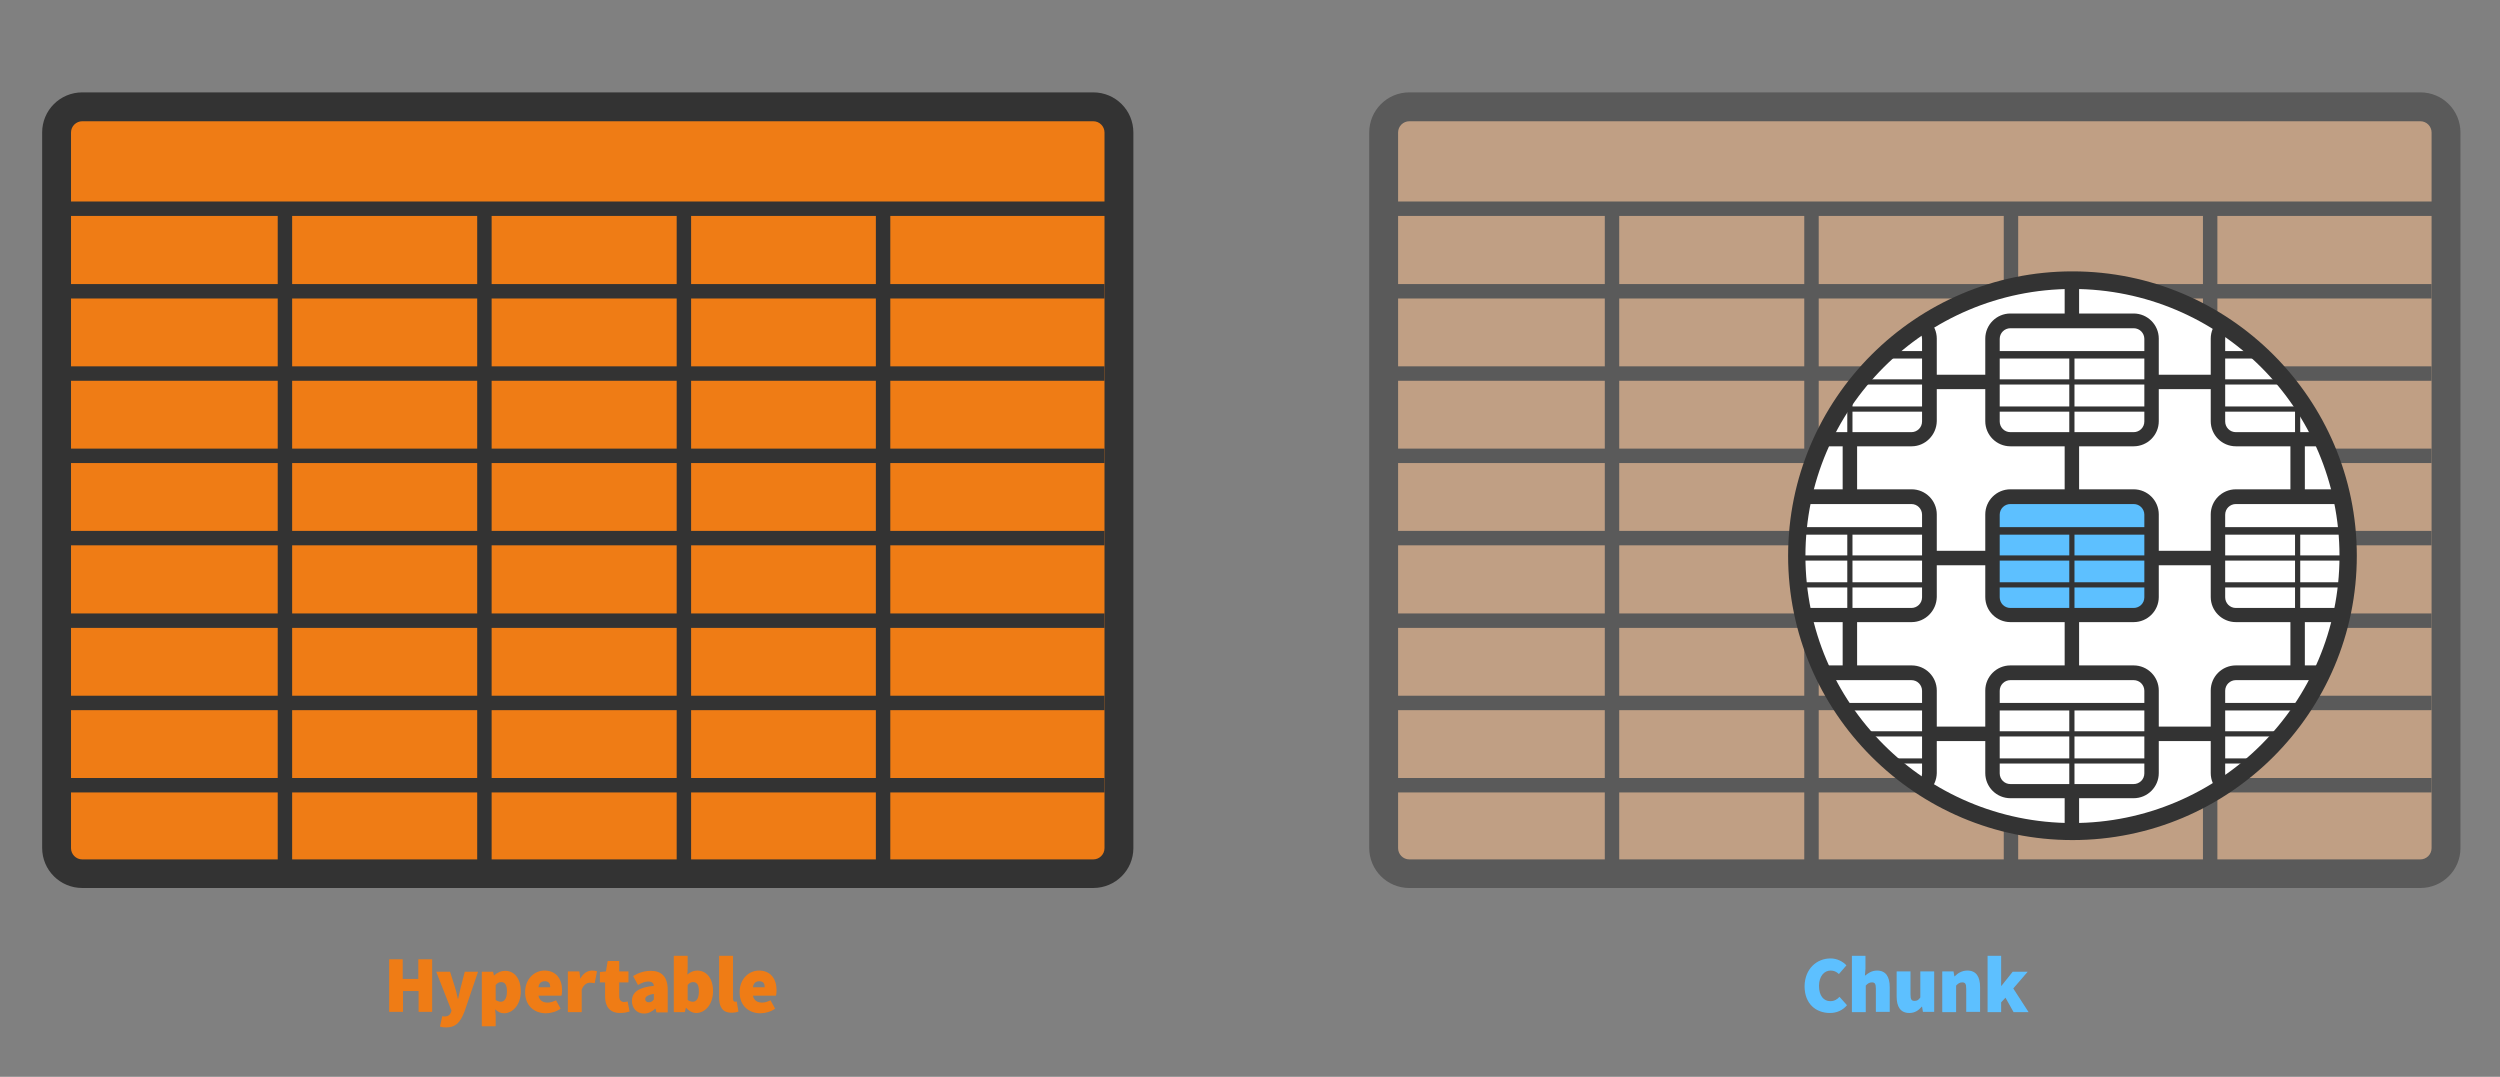 <?xml version="1.0" encoding="utf-8"?>
<!-- Generator: Adobe Illustrator 22.1.0, SVG Export Plug-In . SVG Version: 6.00 Build 0)  -->
<svg version="1.1" id="Layer_1" xmlns="http://www.w3.org/2000/svg" xmlns:xlink="http://www.w3.org/1999/xlink" x="0px" y="0px"
	 viewBox="0 0 866 373" style="enable-background:new 0 0 866 373;" xml:space="preserve">
<rect x="0" y="0" width="866" height="373" fill="#808080" stroke="none"/>
<style type="text/css">
	.st0{fill:#EF7C15;}
	.st1{fill:#333333;}
	.st2{opacity:0.5;}
	.st3{fill:#FFBE88;}
	.st4{fill:none;}
	.st5{fill:#FFFFFF;}
	.st6{clip-path:url(#SVGID_2_);}
	.st7{fill:none;stroke:#333333;stroke-width:1.717;stroke-linecap:round;stroke-linejoin:round;stroke-miterlimit:10;}
	.st8{fill:#5DC0FF;}
</style>
<g>
	<path class="st0" d="M378.2,302.6H29.7c-4.9,0-8.9-4-8.9-8.9V45.9c0-4.9,4-8.9,8.9-8.9h348.4c4.9,0,8.9,4,8.9,8.9v247.9
		C387.1,298.7,383.1,302.6,378.2,302.6z"/>
</g>
<rect x="20.8" y="69.8" class="st1" width="365" height="5"/>
<rect x="96.2" y="72.3" class="st1" width="5" height="230.3"/>
<rect x="165.3" y="72.3" class="st1" width="5" height="230.3"/>
<rect x="303.4" y="72.3" class="st1" width="5" height="230.3"/>
<rect x="234.4" y="72.3" class="st1" width="5" height="230.3"/>
<rect x="22" y="269.5" class="st1" width="360.6" height="5"/>
<rect x="22" y="241" class="st1" width="360.6" height="5"/>
<rect x="22" y="212.5" class="st1" width="360.6" height="5"/>
<rect x="22" y="183.9" class="st1" width="360.6" height="5"/>
<rect x="22" y="98.4" class="st1" width="360.6" height="5"/>
<rect x="22" y="126.9" class="st1" width="360.6" height="5"/>
<rect x="22" y="155.4" class="st1" width="360.6" height="5"/>
<g>
	<path class="st1" d="M378.7,307.6H28.5c-7.7,0-13.9-6.2-13.9-13.9V45.9c0-7.7,6.2-13.9,13.9-13.9h350.2c7.7,0,13.9,6.2,13.9,13.9
		v247.9C392.6,301.4,386.4,307.6,378.7,307.6z M28.5,42c-2.1,0-3.9,1.7-3.9,3.9v247.9c0,2.1,1.7,3.9,3.9,3.9h350.2
		c2.1,0,3.9-1.7,3.9-3.9V45.9c0-2.1-1.7-3.9-3.9-3.9H28.5z"/>
</g>
<g class="st2">
	<g>
		<g>
			<path class="st3" d="M838.4,302.6H488.2c-4.9,0-8.9-4-8.9-8.9V45.9c0-4.9,4-8.9,8.9-8.9h350.2c4.9,0,8.9,4,8.9,8.9v247.9
				C847.3,298.7,843.3,302.6,838.4,302.6z"/>
			<path class="st1" d="M838.4,307.6H488.2c-7.7,0-13.9-6.2-13.9-13.9V45.9c0-7.7,6.2-13.9,13.9-13.9h350.2
				c7.7,0,13.9,6.2,13.9,13.9v247.9C852.3,301.4,846.1,307.6,838.4,307.6z M488.2,42c-2.1,0-3.9,1.7-3.9,3.9v247.9
				c0,2.1,1.7,3.9,3.9,3.9h350.2c2.1,0,3.9-1.7,3.9-3.9V45.9c0-2.1-1.7-3.9-3.9-3.9H488.2z"/>
		</g>
	</g>
	<g>
		<path class="st4" d="M837.9,302.6H489.4c-4.9,0-8.9-4-8.9-8.9V45.9c0-4.9,4-8.9,8.9-8.9h348.4c4.9,0,8.9,4,8.9,8.9v247.9
			C846.8,298.7,842.8,302.6,837.9,302.6z"/>
	</g>
	<rect x="480.5" y="69.8" class="st1" width="365" height="5"/>
	<rect x="555.9" y="72.3" class="st1" width="5" height="230.3"/>
	<rect x="625" y="72.3" class="st1" width="5" height="230.3"/>
	<rect x="763.1" y="72.3" class="st1" width="5" height="230.3"/>
	<rect x="694.1" y="72.3" class="st1" width="5" height="230.3"/>
	<rect x="481.7" y="269.5" class="st1" width="360.6" height="5"/>
	<rect x="481.7" y="241" class="st1" width="360.6" height="5"/>
	<rect x="481.7" y="212.5" class="st1" width="360.6" height="5"/>
	<rect x="481.7" y="183.9" class="st1" width="360.6" height="5"/>
	<rect x="481.7" y="98.4" class="st1" width="360.6" height="5"/>
	<rect x="481.7" y="126.9" class="st1" width="360.6" height="5"/>
	<rect x="481.7" y="155.4" class="st1" width="360.6" height="5"/>
</g>
<circle class="st5" cx="717.9" cy="192.6" r="95.5"/>
<g>
	<defs>
		<circle id="SVGID_1_" cx="717.9" cy="192.6" r="95.5"/>
	</defs>
	<clipPath id="SVGID_2_">
		<use xlink:href="#SVGID_1_"  style="overflow:visible;"/>
	</clipPath>
	<g class="st6">
		<path class="st7" d="M745.3,211.8"/>
		<path class="st7" d="M690.2,211.8"/>
		<path class="st7" d="M745.3,220.9"/>
		<path class="st7" d="M690.2,220.9"/>
		<path class="st7" d="M690.2,202.2"/>
		<g>
			<g>
				<path class="st8" d="M739.1,213h-42.7c-3.4,0-6.2-2.8-6.2-6.2v-28.6c0-3.4,2.8-6.2,6.2-6.2h42.7c3.4,0,6.2,2.8,6.2,6.2v28.6
					C745.3,210.3,742.5,213,739.1,213z"/>
				<path class="st1" d="M739.1,215.5h-42.7c-4.8,0-8.7-3.9-8.7-8.7v-28.6c0-4.8,3.9-8.7,8.7-8.7h42.7c4.8,0,8.7,3.9,8.7,8.7v28.6
					C747.8,211.6,743.9,215.5,739.1,215.5z M696.4,174.6c-2,0-3.7,1.6-3.7,3.7v28.6c0,2,1.6,3.7,3.7,3.7h42.7c2,0,3.7-1.6,3.7-3.7
					v-28.6c0-2-1.6-3.7-3.7-3.7H696.4z"/>
			</g>
			<path class="st1" d="M745.3,185.2h-55.1c-0.7,0-1.3-0.6-1.3-1.3s0.6-1.3,1.3-1.3h55.1c0.7,0,1.3,0.6,1.3,1.3
				S746,185.2,745.3,185.2z"/>
			<path class="st1" d="M745.3,194.2h-55.1c-0.5,0-0.9-0.4-0.9-0.9s0.4-0.9,0.9-0.9h55.1c0.5,0,0.9,0.4,0.9,0.9
				S745.7,194.2,745.3,194.2z"/>
			<path class="st1" d="M745.3,203.5h-55.1c-0.5,0-0.9-0.4-0.9-0.9s0.4-0.9,0.9-0.9h55.1c0.5,0,0.9,0.4,0.9,0.9
				S745.7,203.5,745.3,203.5z"/>
			<path class="st7" d="M745.3,202.2"/>
			<path class="st1" d="M717.7,212.7c-0.5,0-0.9-0.4-0.9-0.9V184c0-0.5,0.4-0.9,0.9-0.9s0.9,0.4,0.9,0.9v27.8
				C718.6,212.3,718.2,212.7,717.7,212.7z"/>
		</g>
		<path class="st7" d="M768.4,220.9"/>
		<g>
			<g>
				<path class="st5" d="M817.2,213h-42.7c-3.4,0-6.2-2.8-6.2-6.2v-28.6c0-3.4,2.8-6.2,6.2-6.2h42.7c3.4,0,6.2,2.8,6.2,6.2v28.6
					C823.4,210.3,820.6,213,817.2,213z"/>
				<path class="st1" d="M817.2,215.5h-42.7c-4.8,0-8.7-3.9-8.7-8.7v-28.6c0-4.8,3.9-8.7,8.7-8.7h42.7c4.8,0,8.7,3.9,8.7,8.7v28.6
					C825.9,211.6,822,215.5,817.2,215.5z M774.5,174.6c-2,0-3.7,1.6-3.7,3.7v28.6c0,2,1.6,3.7,3.7,3.7h42.7c2,0,3.7-1.6,3.7-3.7
					v-28.6c0-2-1.6-3.7-3.7-3.7H774.5z"/>
			</g>
			<path class="st1" d="M823.4,185.2h-55.1c-0.7,0-1.3-0.6-1.3-1.3s0.6-1.3,1.3-1.3h55.1c0.7,0,1.3,0.6,1.3,1.3
				S824.1,185.2,823.4,185.2z"/>
			<path class="st1" d="M823.4,194.2h-55.1c-0.5,0-0.9-0.4-0.9-0.9s0.4-0.9,0.9-0.9h55.1c0.5,0,0.9,0.4,0.9,0.9
				S823.9,194.2,823.4,194.2z"/>
			<path class="st1" d="M823.4,203.5h-55.1c-0.5,0-0.9-0.4-0.9-0.9s0.4-0.9,0.9-0.9h55.1c0.5,0,0.9,0.4,0.9,0.9
				S823.9,203.5,823.4,203.5z"/>
			<path class="st7" d="M823.4,211.8"/>
			<path class="st7" d="M768.4,211.8"/>
			<path class="st7" d="M823.4,202.2"/>
			<path class="st7" d="M768.4,202.2"/>
			<path class="st1" d="M795.9,212.7c-0.5,0-0.9-0.4-0.9-0.9V184c0-0.5,0.4-0.9,0.9-0.9s0.9,0.4,0.9,0.9v27.8
				C796.7,212.3,796.4,212.7,795.9,212.7z"/>
		</g>
		<path class="st7" d="M745.3,150.9"/>
		<path class="st7" d="M690.2,150.9"/>
		<path class="st7" d="M745.3,160"/>
		<path class="st7" d="M690.2,160"/>
		<path class="st7" d="M745.3,141.3"/>
		<g>
			<g>
				<path class="st5" d="M739.1,152.1h-42.7c-3.4,0-6.2-2.8-6.2-6.2v-28.6c0-3.4,2.8-6.2,6.2-6.2h42.7c3.4,0,6.2,2.8,6.2,6.2v28.6
					C745.3,149.3,742.5,152.1,739.1,152.1z"/>
				<path class="st1" d="M739.1,154.6h-42.7c-4.8,0-8.7-3.9-8.7-8.7v-28.6c0-4.8,3.9-8.7,8.7-8.7h42.7c4.8,0,8.7,3.9,8.7,8.7v28.6
					C747.8,150.7,743.9,154.6,739.1,154.6z M696.4,113.7c-2,0-3.7,1.6-3.7,3.7v28.6c0,2,1.6,3.7,3.7,3.7h42.7c2,0,3.7-1.6,3.7-3.7
					v-28.6c0-2-1.6-3.7-3.7-3.7H696.4z"/>
			</g>
			<path class="st1" d="M745.3,124.2h-55.1c-0.7,0-1.3-0.6-1.3-1.3s0.6-1.3,1.3-1.3h55.1c0.7,0,1.3,0.6,1.3,1.3
				S746,124.2,745.3,124.2z"/>
			<path class="st1" d="M745.3,133.2h-55.1c-0.5,0-0.9-0.4-0.9-0.9s0.4-0.9,0.9-0.9h55.1c0.5,0,0.9,0.4,0.9,0.9
				S745.7,133.2,745.3,133.2z"/>
			<path class="st1" d="M745.3,142.6h-55.1c-0.5,0-0.9-0.4-0.9-0.9s0.4-0.9,0.9-0.9h55.1c0.5,0,0.9,0.4,0.9,0.9
				S745.7,142.6,745.3,142.6z"/>
			<path class="st7" d="M690.2,141.3"/>
			<path class="st1" d="M717.7,151.7c-0.5,0-0.9-0.4-0.9-0.9v-27.8c0-0.5,0.4-0.9,0.9-0.9s0.9,0.4,0.9,0.9v27.8
				C718.6,151.3,718.2,151.7,717.7,151.7z"/>
		</g>
		<path class="st7" d="M768.4,150.9"/>
		<path class="st7" d="M768.4,160"/>
		<path class="st7" d="M768.4,141.3"/>
		<g>
			<g>
				<path class="st5" d="M817.2,152.1h-42.7c-3.4,0-6.2-2.8-6.2-6.2v-28.6c0-3.4,2.8-6.2,6.2-6.2h42.7c3.4,0,6.2,2.8,6.2,6.2v28.6
					C823.4,149.3,820.6,152.1,817.2,152.1z"/>
				<path class="st1" d="M817.2,154.6h-42.7c-4.8,0-8.7-3.9-8.7-8.7v-28.6c0-4.8,3.9-8.7,8.7-8.7h42.7c4.8,0,8.7,3.9,8.7,8.7v28.6
					C825.9,150.7,822,154.6,817.2,154.6z M774.5,113.7c-2,0-3.7,1.6-3.7,3.7v28.6c0,2,1.6,3.7,3.7,3.7h42.7c2,0,3.7-1.6,3.7-3.7
					v-28.6c0-2-1.6-3.7-3.7-3.7H774.5z"/>
			</g>
			<path class="st1" d="M823.4,124.2h-55.1c-0.7,0-1.3-0.6-1.3-1.3s0.6-1.3,1.3-1.3h55.1c0.7,0,1.3,0.6,1.3,1.3
				S824.1,124.2,823.4,124.2z"/>
			<path class="st1" d="M823.4,133.2h-55.1c-0.5,0-0.9-0.4-0.9-0.9s0.4-0.9,0.9-0.9h55.1c0.5,0,0.9,0.4,0.9,0.9
				S823.9,133.2,823.4,133.2z"/>
			<path class="st1" d="M823.4,142.6h-55.1c-0.5,0-0.9-0.4-0.9-0.9s0.4-0.9,0.9-0.9h55.1c0.5,0,0.9,0.4,0.9,0.9
				S823.9,142.6,823.4,142.6z"/>
			<path class="st7" d="M823.4,150.9"/>
			<path class="st7" d="M823.4,141.3"/>
			<path class="st1" d="M795.9,151.7c-0.5,0-0.9-0.4-0.9-0.9v-27.8c0-0.5,0.4-0.9,0.9-0.9s0.9,0.4,0.9,0.9v27.8
				C796.7,151.3,796.4,151.7,795.9,151.7z"/>
		</g>
		<path class="st7" d="M745.3,272.8"/>
		<path class="st7" d="M690.2,272.8"/>
		<path class="st7" d="M690.2,263.2"/>
		<g>
			<g>
				<path class="st5" d="M739.1,274h-42.7c-3.4,0-6.2-2.8-6.2-6.2v-28.6c0-3.4,2.8-6.2,6.2-6.2h42.7c3.4,0,6.2,2.8,6.2,6.2v28.6
					C745.3,271.2,742.5,274,739.1,274z"/>
				<path class="st1" d="M739.1,276.5h-42.7c-4.8,0-8.7-3.9-8.7-8.7v-28.6c0-4.8,3.9-8.7,8.7-8.7h42.7c4.8,0,8.7,3.9,8.7,8.7v28.6
					C747.8,272.6,743.9,276.5,739.1,276.5z M696.4,235.6c-2,0-3.7,1.6-3.7,3.7v28.6c0,2,1.6,3.7,3.7,3.7h42.7c2,0,3.7-1.6,3.7-3.7
					v-28.6c0-2-1.6-3.7-3.7-3.7H696.4z"/>
			</g>
			<path class="st1" d="M745.3,246.1h-55.1c-0.7,0-1.3-0.6-1.3-1.3s0.6-1.3,1.3-1.3h55.1c0.7,0,1.3,0.6,1.3,1.3
				S746,246.1,745.3,246.1z"/>
			<path class="st1" d="M745.3,255.1h-55.1c-0.5,0-0.9-0.4-0.9-0.9s0.4-0.9,0.9-0.9h55.1c0.5,0,0.9,0.4,0.9,0.9
				S745.7,255.1,745.3,255.1z"/>
			<path class="st1" d="M745.3,264.5h-55.1c-0.5,0-0.9-0.4-0.9-0.9s0.4-0.9,0.9-0.9h55.1c0.5,0,0.9,0.4,0.9,0.9
				S745.7,264.5,745.3,264.5z"/>
			<path class="st7" d="M745.3,263.2"/>
			<path class="st1" d="M717.7,273.6c-0.5,0-0.9-0.4-0.9-0.9V245c0-0.5,0.4-0.9,0.9-0.9s0.9,0.4,0.9,0.9v27.8
				C718.6,273.2,718.2,273.6,717.7,273.6z"/>
		</g>
		<path class="st7" d="M768.4,272.8"/>
		<path class="st7" d="M768.4,263.2"/>
		<g>
			<g>
				<path class="st5" d="M817.2,274h-42.7c-3.4,0-6.2-2.8-6.2-6.2v-28.6c0-3.4,2.8-6.2,6.2-6.2h42.7c3.4,0,6.2,2.8,6.2,6.2v28.6
					C823.4,271.2,820.6,274,817.2,274z"/>
				<path class="st1" d="M817.2,276.5h-42.7c-4.8,0-8.7-3.9-8.7-8.7v-28.6c0-4.8,3.9-8.7,8.7-8.7h42.7c4.8,0,8.7,3.9,8.7,8.7v28.6
					C825.9,272.6,822,276.5,817.2,276.5z M774.5,235.6c-2,0-3.7,1.6-3.7,3.7v28.6c0,2,1.6,3.7,3.7,3.7h42.7c2,0,3.7-1.6,3.7-3.7
					v-28.6c0-2-1.6-3.7-3.7-3.7H774.5z"/>
			</g>
			<path class="st1" d="M823.4,246.1h-55.1c-0.7,0-1.3-0.6-1.3-1.3s0.6-1.3,1.3-1.3h55.1c0.7,0,1.3,0.6,1.3,1.3
				S824.1,246.1,823.4,246.1z"/>
			<path class="st1" d="M823.4,255.1h-55.1c-0.5,0-0.9-0.4-0.9-0.9s0.4-0.9,0.9-0.9h55.1c0.5,0,0.9,0.4,0.9,0.9
				S823.9,255.1,823.4,255.1z"/>
			<path class="st1" d="M823.4,264.5h-55.1c-0.5,0-0.9-0.4-0.9-0.9s0.4-0.9,0.9-0.9h55.1c0.5,0,0.9,0.4,0.9,0.9
				S823.9,264.5,823.4,264.5z"/>
			<path class="st7" d="M823.4,263.2"/>
			<path class="st1" d="M795.9,273.6c-0.5,0-0.9-0.4-0.9-0.9V245c0-0.5,0.4-0.9,0.9-0.9s0.9,0.4,0.9,0.9v27.8
				C796.7,273.2,796.4,273.6,795.9,273.6z"/>
		</g>
		<g>
			<g>
				<path class="st5" d="M662.2,213h-42.7c-3.4,0-6.2-2.8-6.2-6.2v-28.6c0-3.4,2.8-6.2,6.2-6.2h42.7c3.4,0,6.2,2.8,6.2,6.2v28.6
					C668.3,210.3,665.6,213,662.2,213z"/>
				<path class="st1" d="M662.2,215.5h-42.7c-4.8,0-8.7-3.9-8.7-8.7v-28.6c0-4.8,3.9-8.7,8.7-8.7h42.7c4.8,0,8.7,3.9,8.7,8.7v28.6
					C670.8,211.6,666.9,215.5,662.2,215.5z M619.4,174.6c-2,0-3.7,1.6-3.7,3.7v28.6c0,2,1.6,3.7,3.7,3.7h42.7c2,0,3.7-1.6,3.7-3.7
					v-28.6c0-2-1.6-3.7-3.7-3.7H619.4z"/>
			</g>
			<path class="st1" d="M668.3,185.2h-55.1c-0.7,0-1.3-0.6-1.3-1.3s0.6-1.3,1.3-1.3h55.1c0.7,0,1.3,0.6,1.3,1.3
				S669,185.2,668.3,185.2z"/>
			<path class="st1" d="M668.3,194.2h-55.1c-0.5,0-0.9-0.4-0.9-0.9s0.4-0.9,0.9-0.9h55.1c0.5,0,0.9,0.4,0.9,0.9
				S668.8,194.2,668.3,194.2z"/>
			<path class="st1" d="M668.3,203.5h-55.1c-0.5,0-0.9-0.4-0.9-0.9s0.4-0.9,0.9-0.9h55.1c0.5,0,0.9,0.4,0.9,0.9
				S668.8,203.5,668.3,203.5z"/>
			<path class="st7" d="M668.3,211.8"/>
			<path class="st7" d="M613.3,211.8"/>
			<path class="st7" d="M668.3,202.2"/>
			<path class="st7" d="M613.3,202.2"/>
			<path class="st1" d="M640.8,212.7c-0.5,0-0.9-0.4-0.9-0.9V184c0-0.5,0.4-0.9,0.9-0.9s0.9,0.4,0.9,0.9v27.8
				C641.7,212.3,641.3,212.7,640.8,212.7z"/>
		</g>
		<g>
			<g>
				<path class="st5" d="M662.2,152.1h-42.7c-3.4,0-6.2-2.8-6.2-6.2v-28.6c0-3.4,2.8-6.2,6.2-6.2h42.7c3.4,0,6.2,2.8,6.2,6.2v28.6
					C668.3,149.3,665.6,152.1,662.2,152.1z"/>
				<path class="st1" d="M662.2,154.6h-42.7c-4.8,0-8.7-3.9-8.7-8.7v-28.6c0-4.8,3.9-8.7,8.7-8.7h42.7c4.8,0,8.7,3.9,8.7,8.7v28.6
					C670.8,150.7,666.9,154.6,662.2,154.6z M619.4,113.7c-2,0-3.7,1.6-3.7,3.7v28.6c0,2,1.6,3.7,3.7,3.7h42.7c2,0,3.7-1.6,3.7-3.7
					v-28.6c0-2-1.6-3.7-3.7-3.7H619.4z"/>
			</g>
			<path class="st1" d="M668.3,124.2h-55.1c-0.7,0-1.3-0.6-1.3-1.3s0.6-1.3,1.3-1.3h55.1c0.7,0,1.3,0.6,1.3,1.3
				S669,124.2,668.3,124.2z"/>
			<path class="st1" d="M668.3,133.2h-55.1c-0.5,0-0.9-0.4-0.9-0.9s0.4-0.9,0.9-0.9h55.1c0.5,0,0.9,0.4,0.9,0.9
				S668.8,133.2,668.3,133.2z"/>
			<path class="st1" d="M668.3,142.6h-55.1c-0.5,0-0.9-0.4-0.9-0.9s0.4-0.9,0.9-0.9h55.1c0.5,0,0.9,0.4,0.9,0.9
				S668.8,142.6,668.3,142.6z"/>
			<path class="st7" d="M668.3,150.9"/>
			<path class="st7" d="M668.3,141.3"/>
			<path class="st1" d="M640.8,151.7c-0.5,0-0.9-0.4-0.9-0.9v-27.8c0-0.5,0.4-0.9,0.9-0.9s0.9,0.4,0.9,0.9v27.8
				C641.7,151.3,641.3,151.7,640.8,151.7z"/>
		</g>
		<g>
			<g>
				<path class="st5" d="M662.2,274h-42.7c-3.4,0-6.2-2.8-6.2-6.2v-28.6c0-3.4,2.8-6.2,6.2-6.2h42.7c3.4,0,6.2,2.8,6.2,6.2v28.6
					C668.3,271.2,665.6,274,662.2,274z"/>
				<path class="st1" d="M662.2,276.5h-42.7c-4.8,0-8.7-3.9-8.7-8.7v-28.6c0-4.8,3.9-8.7,8.7-8.7h42.7c4.8,0,8.7,3.9,8.7,8.7v28.6
					C670.8,272.6,666.9,276.5,662.2,276.5z M619.4,235.6c-2,0-3.7,1.6-3.7,3.7v28.6c0,2,1.6,3.7,3.7,3.7h42.7c2,0,3.7-1.6,3.7-3.7
					v-28.6c0-2-1.6-3.7-3.7-3.7H619.4z"/>
			</g>
			<path class="st1" d="M668.3,246.1h-55.1c-0.7,0-1.3-0.6-1.3-1.3s0.6-1.3,1.3-1.3h55.1c0.7,0,1.3,0.6,1.3,1.3
				S669,246.1,668.3,246.1z"/>
			<path class="st1" d="M668.3,255.1h-55.1c-0.5,0-0.9-0.4-0.9-0.9s0.4-0.9,0.9-0.9h55.1c0.5,0,0.9,0.4,0.9,0.9
				S668.8,255.1,668.3,255.1z"/>
			<path class="st1" d="M668.3,264.5h-55.1c-0.5,0-0.9-0.4-0.9-0.9s0.4-0.9,0.9-0.9h55.1c0.5,0,0.9,0.4,0.9,0.9
				S668.8,264.5,668.3,264.5z"/>
			<path class="st7" d="M668.3,263.2"/>
			<path class="st1" d="M640.8,273.6c-0.5,0-0.9-0.4-0.9-0.9V245c0-0.5,0.4-0.9,0.9-0.9s0.9,0.4,0.9,0.9v27.8
				C641.7,273.2,641.3,273.6,640.8,273.6z"/>
		</g>
		<path class="st7" d="M668.3,211.8"/>
		<path class="st7" d="M668.3,220.9"/>
		<g>
			<g>
				<path class="st5" d="M739.1,91.1h-42.7c-3.4,0-6.2-2.8-6.2-6.2V56.4c0-3.4,2.8-6.2,6.2-6.2h42.7c3.4,0,6.2,2.8,6.2,6.2V85
					C745.3,88.4,742.5,91.1,739.1,91.1z"/>
				<path class="st1" d="M739.1,93.6h-42.7c-4.8,0-8.7-3.9-8.7-8.7V56.4c0-4.8,3.9-8.7,8.7-8.7h42.7c4.8,0,8.7,3.9,8.7,8.7V85
					C747.8,89.7,743.9,93.6,739.1,93.6z M696.4,52.7c-2,0-3.7,1.6-3.7,3.7V85c0,2,1.6,3.7,3.7,3.7h42.7c2,0,3.7-1.6,3.7-3.7V56.4
					c0-2-1.6-3.7-3.7-3.7H696.4z"/>
			</g>
			<path class="st1" d="M745.3,63.3h-55.1c-0.7,0-1.3-0.6-1.3-1.3s0.6-1.3,1.3-1.3h55.1c0.7,0,1.3,0.6,1.3,1.3S746,63.3,745.3,63.3z
				"/>
			<path class="st1" d="M745.3,72.3h-55.1c-0.5,0-0.9-0.4-0.9-0.9s0.4-0.9,0.9-0.9h55.1c0.5,0,0.9,0.4,0.9,0.9
				S745.7,72.3,745.3,72.3z"/>
			<path class="st1" d="M745.3,81.7h-55.1c-0.5,0-0.9-0.4-0.9-0.9s0.4-0.9,0.9-0.9h55.1c0.5,0,0.9,0.4,0.9,0.9
				S745.7,81.7,745.3,81.7z"/>
			<path class="st7" d="M690.2,80.3"/>
			<path class="st1" d="M717.7,90.8c-0.5,0-0.9-0.4-0.9-0.9V62.1c0-0.5,0.4-0.9,0.9-0.9s0.9,0.4,0.9,0.9v27.8
				C718.6,90.4,718.2,90.8,717.7,90.8z"/>
		</g>
		<g>
			<g>
				<path class="st5" d="M817.2,91.1h-42.7c-3.4,0-6.2-2.8-6.2-6.2V56.4c0-3.4,2.8-6.2,6.2-6.2h42.7c3.4,0,6.2,2.8,6.2,6.2V85
					C823.4,88.4,820.6,91.1,817.2,91.1z"/>
				<path class="st1" d="M817.2,93.6h-42.7c-4.8,0-8.7-3.9-8.7-8.7V56.4c0-4.8,3.9-8.7,8.7-8.7h42.7c4.8,0,8.7,3.9,8.7,8.7V85
					C825.9,89.7,822,93.6,817.2,93.6z M774.5,52.7c-2,0-3.7,1.6-3.7,3.7V85c0,2,1.6,3.7,3.7,3.7h42.7c2,0,3.7-1.6,3.7-3.7V56.4
					c0-2-1.6-3.7-3.7-3.7H774.5z"/>
			</g>
			<path class="st1" d="M823.4,63.3h-55.1c-0.7,0-1.3-0.6-1.3-1.3s0.6-1.3,1.3-1.3h55.1c0.7,0,1.3,0.6,1.3,1.3
				S824.1,63.3,823.4,63.3z"/>
			<path class="st1" d="M823.4,72.3h-55.1c-0.5,0-0.9-0.4-0.9-0.9s0.4-0.9,0.9-0.9h55.1c0.5,0,0.9,0.4,0.9,0.9
				S823.9,72.3,823.4,72.3z"/>
			<path class="st1" d="M823.4,81.7h-55.1c-0.5,0-0.9-0.4-0.9-0.9s0.4-0.9,0.9-0.9h55.1c0.5,0,0.9,0.4,0.9,0.9
				S823.9,81.7,823.4,81.7z"/>
			<path class="st7" d="M823.4,89.9"/>
			<path class="st7" d="M823.4,80.3"/>
			<path class="st1" d="M795.9,90.8c-0.5,0-0.9-0.4-0.9-0.9V62.1c0-0.5,0.4-0.9,0.9-0.9s0.9,0.4,0.9,0.9v27.8
				C796.7,90.4,796.4,90.8,795.9,90.8z"/>
		</g>
		<g>
			<g>
				<path class="st5" d="M662.2,91.1h-42.7c-3.4,0-6.2-2.8-6.2-6.2V56.4c0-3.4,2.8-6.2,6.2-6.2h42.7c3.4,0,6.2,2.8,6.2,6.2V85
					C668.3,88.4,665.6,91.1,662.2,91.1z"/>
				<path class="st1" d="M662.2,93.6h-42.7c-4.8,0-8.7-3.9-8.7-8.7V56.4c0-4.8,3.9-8.7,8.7-8.7h42.7c4.8,0,8.7,3.9,8.7,8.7V85
					C670.8,89.7,666.9,93.6,662.2,93.6z M619.4,52.7c-2,0-3.7,1.6-3.7,3.7V85c0,2,1.6,3.7,3.7,3.7h42.7c2,0,3.7-1.6,3.7-3.7V56.4
					c0-2-1.6-3.7-3.7-3.7H619.4z"/>
			</g>
			<path class="st1" d="M668.3,63.3h-55.1c-0.7,0-1.3-0.6-1.3-1.3s0.6-1.3,1.3-1.3h55.1c0.7,0,1.3,0.6,1.3,1.3S669,63.3,668.3,63.3z
				"/>
			<path class="st1" d="M668.3,72.3h-55.1c-0.5,0-0.9-0.4-0.9-0.9s0.4-0.9,0.9-0.9h55.1c0.5,0,0.9,0.4,0.9,0.9
				S668.8,72.3,668.3,72.3z"/>
			<path class="st1" d="M668.3,81.7h-55.1c-0.5,0-0.9-0.4-0.9-0.9s0.4-0.9,0.9-0.9h55.1c0.5,0,0.9,0.4,0.9,0.9
				S668.8,81.7,668.3,81.7z"/>
			<path class="st7" d="M668.3,80.3"/>
			<path class="st7" d="M613.3,80.3"/>
			<path class="st1" d="M640.8,90.8c-0.5,0-0.9-0.4-0.9-0.9V62.1c0-0.5,0.4-0.9,0.9-0.9s0.9,0.4,0.9,0.9v27.8
				C641.7,90.4,641.3,90.8,640.8,90.8z"/>
		</g>
		<path class="st7" d="M668.3,272.8"/>
		<path class="st7" d="M668.3,263.2"/>
		<g>
			<g>
				<path class="st5" d="M739.1,334.9h-42.7c-3.4,0-6.2-2.8-6.2-6.2v-28.6c0-3.4,2.8-6.2,6.2-6.2h42.7c3.4,0,6.2,2.8,6.2,6.2v28.6
					C745.3,332.2,742.5,334.9,739.1,334.9z"/>
				<path class="st1" d="M739.1,337.4h-42.7c-4.8,0-8.7-3.9-8.7-8.7v-28.6c0-4.8,3.9-8.7,8.7-8.7h42.7c4.8,0,8.7,3.9,8.7,8.7v28.6
					C747.8,333.5,743.9,337.4,739.1,337.4z M696.4,296.5c-2,0-3.7,1.6-3.7,3.7v28.6c0,2,1.6,3.7,3.7,3.7h42.7c2,0,3.7-1.6,3.7-3.7
					v-28.6c0-2-1.6-3.7-3.7-3.7H696.4z"/>
			</g>
			<path class="st1" d="M745.3,307.1h-55.1c-0.7,0-1.3-0.6-1.3-1.3s0.6-1.3,1.3-1.3h55.1c0.7,0,1.3,0.6,1.3,1.3
				S746,307.1,745.3,307.1z"/>
			<path class="st1" d="M745.3,316h-55.1c-0.5,0-0.9-0.4-0.9-0.9s0.4-0.9,0.9-0.9h55.1c0.5,0,0.9,0.4,0.9,0.9S745.7,316,745.3,316z"
				/>
			<path class="st1" d="M745.3,325.4h-55.1c-0.5,0-0.9-0.4-0.9-0.9s0.4-0.9,0.9-0.9h55.1c0.5,0,0.9,0.4,0.9,0.9
				S745.7,325.4,745.3,325.4z"/>
			<path class="st7" d="M745.3,324.1"/>
			<path class="st1" d="M717.7,334.6c-0.5,0-0.9-0.4-0.9-0.9v-27.8c0-0.5,0.4-0.9,0.9-0.9s0.9,0.4,0.9,0.9v27.8
				C718.6,334.2,718.2,334.6,717.7,334.6z"/>
		</g>
		<g>
			<g>
				<path class="st5" d="M817.2,334.9h-42.7c-3.4,0-6.2-2.8-6.2-6.2v-28.6c0-3.4,2.8-6.2,6.2-6.2h42.7c3.4,0,6.2,2.8,6.2,6.2v28.6
					C823.4,332.2,820.6,334.9,817.2,334.9z"/>
				<path class="st1" d="M817.2,337.4h-42.7c-4.8,0-8.7-3.9-8.7-8.7v-28.6c0-4.8,3.9-8.7,8.7-8.7h42.7c4.8,0,8.7,3.9,8.7,8.7v28.6
					C825.9,333.5,822,337.4,817.2,337.4z M774.5,296.5c-2,0-3.7,1.6-3.7,3.7v28.6c0,2,1.6,3.7,3.7,3.7h42.7c2,0,3.7-1.6,3.7-3.7
					v-28.6c0-2-1.6-3.7-3.7-3.7H774.5z"/>
			</g>
			<path class="st1" d="M823.4,307.1h-55.1c-0.7,0-1.3-0.6-1.3-1.3s0.6-1.3,1.3-1.3h55.1c0.7,0,1.3,0.6,1.3,1.3
				S824.1,307.1,823.4,307.1z"/>
			<path class="st1" d="M823.4,316h-55.1c-0.5,0-0.9-0.4-0.9-0.9s0.4-0.9,0.9-0.9h55.1c0.5,0,0.9,0.4,0.9,0.9S823.9,316,823.4,316z"
				/>
			<path class="st1" d="M823.4,325.4h-55.1c-0.5,0-0.9-0.4-0.9-0.9s0.4-0.9,0.9-0.9h55.1c0.5,0,0.9,0.4,0.9,0.9
				S823.9,325.4,823.4,325.4z"/>
			<path class="st7" d="M823.4,324.1"/>
			<path class="st1" d="M795.9,334.6c-0.5,0-0.9-0.4-0.9-0.9v-27.8c0-0.5,0.4-0.9,0.9-0.9s0.9,0.4,0.9,0.9v27.8
				C796.7,334.2,796.4,334.6,795.9,334.6z"/>
		</g>
		<g>
			<g>
				<path class="st5" d="M662.2,334.9h-42.7c-3.4,0-6.2-2.8-6.2-6.2v-28.6c0-3.4,2.8-6.2,6.2-6.2h42.7c3.4,0,6.2,2.8,6.2,6.2v28.6
					C668.3,332.2,665.6,334.9,662.2,334.9z"/>
				<path class="st1" d="M662.2,337.4h-42.7c-4.8,0-8.7-3.9-8.7-8.7v-28.6c0-4.8,3.9-8.7,8.7-8.7h42.7c4.8,0,8.7,3.9,8.7,8.7v28.6
					C670.8,333.5,666.9,337.4,662.2,337.4z M619.4,296.5c-2,0-3.7,1.6-3.7,3.7v28.6c0,2,1.6,3.7,3.7,3.7h42.7c2,0,3.7-1.6,3.7-3.7
					v-28.6c0-2-1.6-3.7-3.7-3.7H619.4z"/>
			</g>
			<path class="st1" d="M668.3,307.1h-55.1c-0.7,0-1.3-0.6-1.3-1.3s0.6-1.3,1.3-1.3h55.1c0.7,0,1.3,0.6,1.3,1.3
				S669,307.1,668.3,307.1z"/>
			<path class="st1" d="M668.3,316h-55.1c-0.5,0-0.9-0.4-0.9-0.9s0.4-0.9,0.9-0.9h55.1c0.5,0,0.9,0.4,0.9,0.9S668.8,316,668.3,316z"
				/>
			<path class="st1" d="M668.3,325.4h-55.1c-0.5,0-0.9-0.4-0.9-0.9s0.4-0.9,0.9-0.9h55.1c0.5,0,0.9,0.4,0.9,0.9
				S668.8,325.4,668.3,325.4z"/>
			<path class="st7" d="M613.3,324.1"/>
			<path class="st1" d="M640.8,334.6c-0.5,0-0.9-0.4-0.9-0.9v-27.8c0-0.5,0.4-0.9,0.9-0.9s0.9,0.4,0.9,0.9v27.8
				C641.7,334.2,641.3,334.6,640.8,334.6z"/>
		</g>
		<g>
			<line class="st5" x1="795.9" y1="150.9" x2="795.9" y2="172.1"/>
			<rect x="793.4" y="150.9" class="st1" width="5" height="21.3"/>
		</g>
		<g>
			<line class="st5" x1="768" y1="193.3" x2="746.7" y2="193.3"/>
			<rect x="746.7" y="190.8" class="st1" width="21.3" height="5"/>
		</g>
		<g>
			<line class="st5" x1="768" y1="132.3" x2="746.7" y2="132.3"/>
			<rect x="746.7" y="129.8" class="st1" width="21.3" height="5"/>
		</g>
		<g>
			<line class="st5" x1="689.6" y1="132.3" x2="668.3" y2="132.3"/>
			<rect x="668.3" y="129.8" class="st1" width="21.3" height="5"/>
		</g>
		<g>
			<line class="st5" x1="768" y1="71.4" x2="746.7" y2="71.4"/>
			<rect x="746.7" y="68.9" class="st1" width="21.3" height="5"/>
		</g>
		<g>
			<line class="st5" x1="689.6" y1="71.4" x2="668.3" y2="71.4"/>
			<rect x="668.3" y="68.9" class="st1" width="21.3" height="5"/>
		</g>
		<g>
			<line class="st5" x1="689.6" y1="193.3" x2="668.3" y2="193.3"/>
			<rect x="668.3" y="190.8" class="st1" width="21.3" height="5"/>
		</g>
		<g>
			<line class="st5" x1="768" y1="254.2" x2="746.7" y2="254.2"/>
			<rect x="746.7" y="251.7" class="st1" width="21.3" height="5"/>
		</g>
		<g>
			<line class="st5" x1="844.7" y1="193.3" x2="823.4" y2="193.3"/>
			<rect x="823.4" y="190.8" class="st1" width="21.3" height="5"/>
		</g>
		<g>
			<line class="st5" x1="844.7" y1="132.3" x2="823.4" y2="132.3"/>
			<rect x="823.4" y="129.8" class="st1" width="21.3" height="5"/>
		</g>
		<g>
			<line class="st5" x1="844.7" y1="254.2" x2="823.4" y2="254.2"/>
			<rect x="823.4" y="251.7" class="st1" width="21.3" height="5"/>
		</g>
		<g>
			<line class="st5" x1="611.4" y1="193.3" x2="590.2" y2="193.3"/>
			<rect x="590.2" y="190.8" class="st1" width="21.3" height="5"/>
		</g>
		<g>
			<line class="st5" x1="611.4" y1="132.3" x2="590.2" y2="132.3"/>
			<rect x="590.2" y="129.8" class="st1" width="21.3" height="5"/>
		</g>
		<g>
			<line class="st5" x1="611.4" y1="254.2" x2="590.2" y2="254.2"/>
			<rect x="590.2" y="251.7" class="st1" width="21.3" height="5"/>
		</g>
		<g>
			<line class="st5" x1="689.6" y1="254.2" x2="668.3" y2="254.2"/>
			<rect x="668.3" y="251.7" class="st1" width="21.3" height="5"/>
		</g>
		<g>
			<line class="st5" x1="768" y1="315.2" x2="746.7" y2="315.2"/>
			<rect x="746.7" y="312.7" class="st1" width="21.3" height="5"/>
		</g>
		<g>
			<line class="st5" x1="689.6" y1="315.2" x2="668.3" y2="315.2"/>
			<rect x="668.3" y="312.7" class="st1" width="21.3" height="5"/>
		</g>
		<g>
			<line class="st5" x1="717.7" y1="150.9" x2="717.7" y2="172.1"/>
			<rect x="715.2" y="150.9" class="st1" width="5" height="21.3"/>
		</g>
		<g>
			<line class="st5" x1="795.9" y1="213.1" x2="795.9" y2="234.4"/>
			<rect x="793.4" y="213.1" class="st1" width="5" height="21.3"/>
		</g>
		<g>
			<line class="st5" x1="717.7" y1="213.1" x2="717.7" y2="234.4"/>
			<rect x="715.2" y="213.1" class="st1" width="5" height="21.3"/>
		</g>
		<g>
			<line class="st5" x1="640.8" y1="213.1" x2="640.8" y2="234.4"/>
			<rect x="638.3" y="213.1" class="st1" width="5" height="21.3"/>
		</g>
		<g>
			<line class="st5" x1="795.9" y1="274" x2="795.9" y2="295.2"/>
			<rect x="793.4" y="274" class="st1" width="5" height="21.3"/>
		</g>
		<g>
			<line class="st5" x1="717.7" y1="274" x2="717.7" y2="295.2"/>
			<rect x="715.2" y="274" class="st1" width="5" height="21.3"/>
		</g>
		<g>
			<line class="st5" x1="640.8" y1="274" x2="640.8" y2="295.2"/>
			<rect x="638.3" y="274" class="st1" width="5" height="21.3"/>
		</g>
		<g>
			<line class="st5" x1="640.8" y1="152.9" x2="640.8" y2="174.1"/>
			<rect x="638.3" y="152.9" class="st1" width="5" height="21.3"/>
		</g>
		<g>
			<line class="st5" x1="795.9" y1="89.9" x2="795.9" y2="111.2"/>
			<rect x="793.4" y="89.9" class="st1" width="5" height="21.3"/>
		</g>
		<g>
			<line class="st5" x1="717.7" y1="89.9" x2="717.7" y2="111.2"/>
			<rect x="715.2" y="89.9" class="st1" width="5" height="21.3"/>
		</g>
		<g>
			<line class="st5" x1="640.8" y1="91.9" x2="640.8" y2="113.2"/>
			<rect x="638.3" y="91.9" class="st1" width="5" height="21.3"/>
		</g>
	</g>
</g>
<path class="st1" d="M717.9,291c-54.3,0-98.5-44.2-98.5-98.5c0-54.3,44.2-98.5,98.5-98.5c54.3,0,98.5,44.2,98.5,98.5
	C816.4,246.9,772.2,291,717.9,291z M717.9,100.1c-51,0-92.5,41.5-92.5,92.5s41.5,92.5,92.5,92.5s92.5-41.5,92.5-92.5
	S768.9,100.1,717.9,100.1z"/>
<g>
	<g>
		<path class="st0" d="M134.7,332.3h4.8v6.8h5.4v-6.8h4.8v18.2H145v-7.2h-5.4v7.2h-4.8V332.3z"/>
		<path class="st0" d="M154,352.1c1.3,0,1.9-0.6,2.2-1.4l0.2-0.6l-5.3-13.5h4.8l1.7,5.4c0.4,1.3,0.7,2.6,1,4h0.1
			c0.3-1.3,0.6-2.6,0.9-4l1.4-5.4h4.6l-4.7,13.8c-1.5,3.8-3,5.5-6.4,5.5c-1,0-1.5-0.1-2.1-0.3l0.8-3.6
			C153.3,352,153.7,352.1,154,352.1z"/>
		<path class="st0" d="M171.7,351.6v3.9h-4.8v-18.9h3.9l0.3,1.3h0.1c1-1,2.4-1.6,3.8-1.6c3.3,0,5.4,2.8,5.4,7.1
			c0,4.8-2.9,7.6-5.8,7.6c-1.2,0-2.2-0.5-3.1-1.4L171.7,351.6z M173.5,347c1.1,0,2.1-0.9,2.1-3.6c0-2.3-0.7-3.2-2-3.2
			c-0.7,0-1.3,0.3-1.9,1v5.2C172.3,346.8,172.9,347,173.5,347z"/>
		<path class="st0" d="M188.6,336.2c4.1,0,6.1,3,6.1,6.8c0,0.8-0.1,1.6-0.2,1.9h-8c0.4,1.8,1.7,2.4,3.2,2.4c1,0,1.8-0.3,2.9-0.8
			l1.6,2.9c-1.5,1.1-3.5,1.6-5.1,1.6c-4.1,0-7.2-2.7-7.2-7.3C181.9,339,185.2,336.2,188.6,336.2z M190.6,342c0-1.2-0.4-2.1-1.9-2.1
			c-1.1,0-2,0.6-2.2,2.1H190.6z"/>
		<path class="st0" d="M196.8,336.5h3.9l0.3,2.4h0.1c1-1.9,2.6-2.7,4-2.7c0.9,0,1.3,0.1,1.7,0.3l-0.8,4.1c-0.5-0.1-1-0.2-1.6-0.2
			c-1,0-2.2,0.6-2.9,2.4v7.8h-4.8V336.5z"/>
		<path class="st0" d="M209.6,340.3h-1.8v-3.6l2.1-0.2l0.6-3.6h4v3.6h3.2v3.8h-3.2v4.8c0,1.5,0.8,2,1.7,2c0.4,0,0.9-0.1,1.2-0.2
			l0.7,3.5c-0.7,0.2-1.8,0.5-3.3,0.5c-3.6,0-5.2-2.3-5.2-5.7V340.3z"/>
		<path class="st0" d="M226.5,341.5c-0.1-1-0.7-1.5-2-1.5c-1,0-2.1,0.4-3.5,1.2l-1.7-3.1c2-1.2,4-1.8,6.2-1.8c3.6,0,5.8,2,5.8,6.6
			v7.8h-3.9l-0.3-1.3H227c-1.1,1-2.4,1.7-3.9,1.7c-2.6,0-4.2-2-4.2-4.3C218.9,343.7,221.2,342,226.5,341.5z M224.8,347.2
			c0.8,0,1.2-0.4,1.7-1v-1.9c-2.3,0.3-3,1.1-3,1.8C223.5,346.8,224,347.2,224.8,347.2z"/>
		<path class="st0" d="M233.4,331.1h4.8v4.5l-0.1,2c1-0.9,2.2-1.4,3.4-1.4c3.3,0,5.5,2.8,5.5,7.1c0,4.8-2.9,7.6-5.8,7.6
			c-1.2,0-2.5-0.6-3.5-1.8h-0.1l-0.4,1.5h-3.8V331.1z M240,347c1.1,0,2.1-0.9,2.1-3.6c0-2.3-0.7-3.2-2-3.2c-0.7,0-1.3,0.3-1.9,1v5.2
			C238.8,346.8,239.4,347,240,347z"/>
		<path class="st0" d="M249.1,331.1h4.8v14.7c0,1,0.4,1.2,0.8,1.2c0.2,0,0.3,0,0.5-0.1l0.6,3.5c-0.5,0.2-1.3,0.4-2.4,0.4
			c-3.2,0-4.3-2.1-4.3-5.3V331.1z"/>
		<path class="st0" d="M262.9,336.2c4.1,0,6.1,3,6.1,6.8c0,0.8-0.1,1.6-0.2,1.9h-8c0.4,1.8,1.7,2.4,3.2,2.4c1,0,1.8-0.3,2.9-0.8
			l1.6,2.9c-1.5,1.1-3.5,1.6-5.1,1.6c-4.1,0-7.2-2.7-7.2-7.3C256.2,339,259.5,336.2,262.9,336.2z M264.9,342c0-1.2-0.4-2.1-1.9-2.1
			c-1.1,0-2,0.6-2.2,2.1H264.9z"/>
	</g>
</g>
<g>
	<path class="st8" d="M634.1,332c2.3,0,4.3,1.1,5.5,2.4l-2.6,3c-0.9-0.8-1.7-1.2-2.9-1.2c-2.2,0-4,2-4,5.3c0,3.4,1.6,5.3,3.9,5.3
		c1.4,0,2.4-0.6,3.2-1.5l2.6,2.9c-1.5,1.8-3.6,2.7-5.9,2.7c-4.8,0-8.8-3.1-8.8-9.3C625.2,335.5,629.4,332,634.1,332z"/>
	<path class="st8" d="M641.4,331.1h4.8v4.5L646,338c1-0.8,2.3-1.8,4.2-1.8c3.1,0,4.4,2.2,4.4,5.7v8.6h-4.8v-8c0-1.8-0.4-2.2-1.4-2.2
		c-0.9,0-1.4,0.4-2.1,1.1v9.2h-4.8V331.1z"/>
	<path class="st8" d="M657,336.5h4.8v8c0,1.8,0.4,2.2,1.4,2.2c0.9,0,1.4-0.3,2-1.2v-9h4.8v14h-3.9l-0.3-1.8h-0.1
		c-1.1,1.3-2.4,2.2-4.3,2.2c-3.1,0-4.4-2.2-4.4-5.7V336.5z"/>
	<path class="st8" d="M672.8,336.5h3.9l0.3,1.7h0.1c1.1-1.1,2.5-2,4.4-2c3.1,0,4.4,2.2,4.4,5.7v8.6h-4.8v-8c0-1.8-0.4-2.2-1.4-2.2
		c-0.9,0-1.4,0.4-2.1,1.1v9.2h-4.8V336.5z"/>
	<path class="st8" d="M688.5,331.1h4.7v10.4h0.1l3.9-4.9h5.2l-5,5.8l5.3,8.2h-5.2l-2.8-5l-1.5,1.6v3.4h-4.7V331.1z"/>
</g>
</svg>

